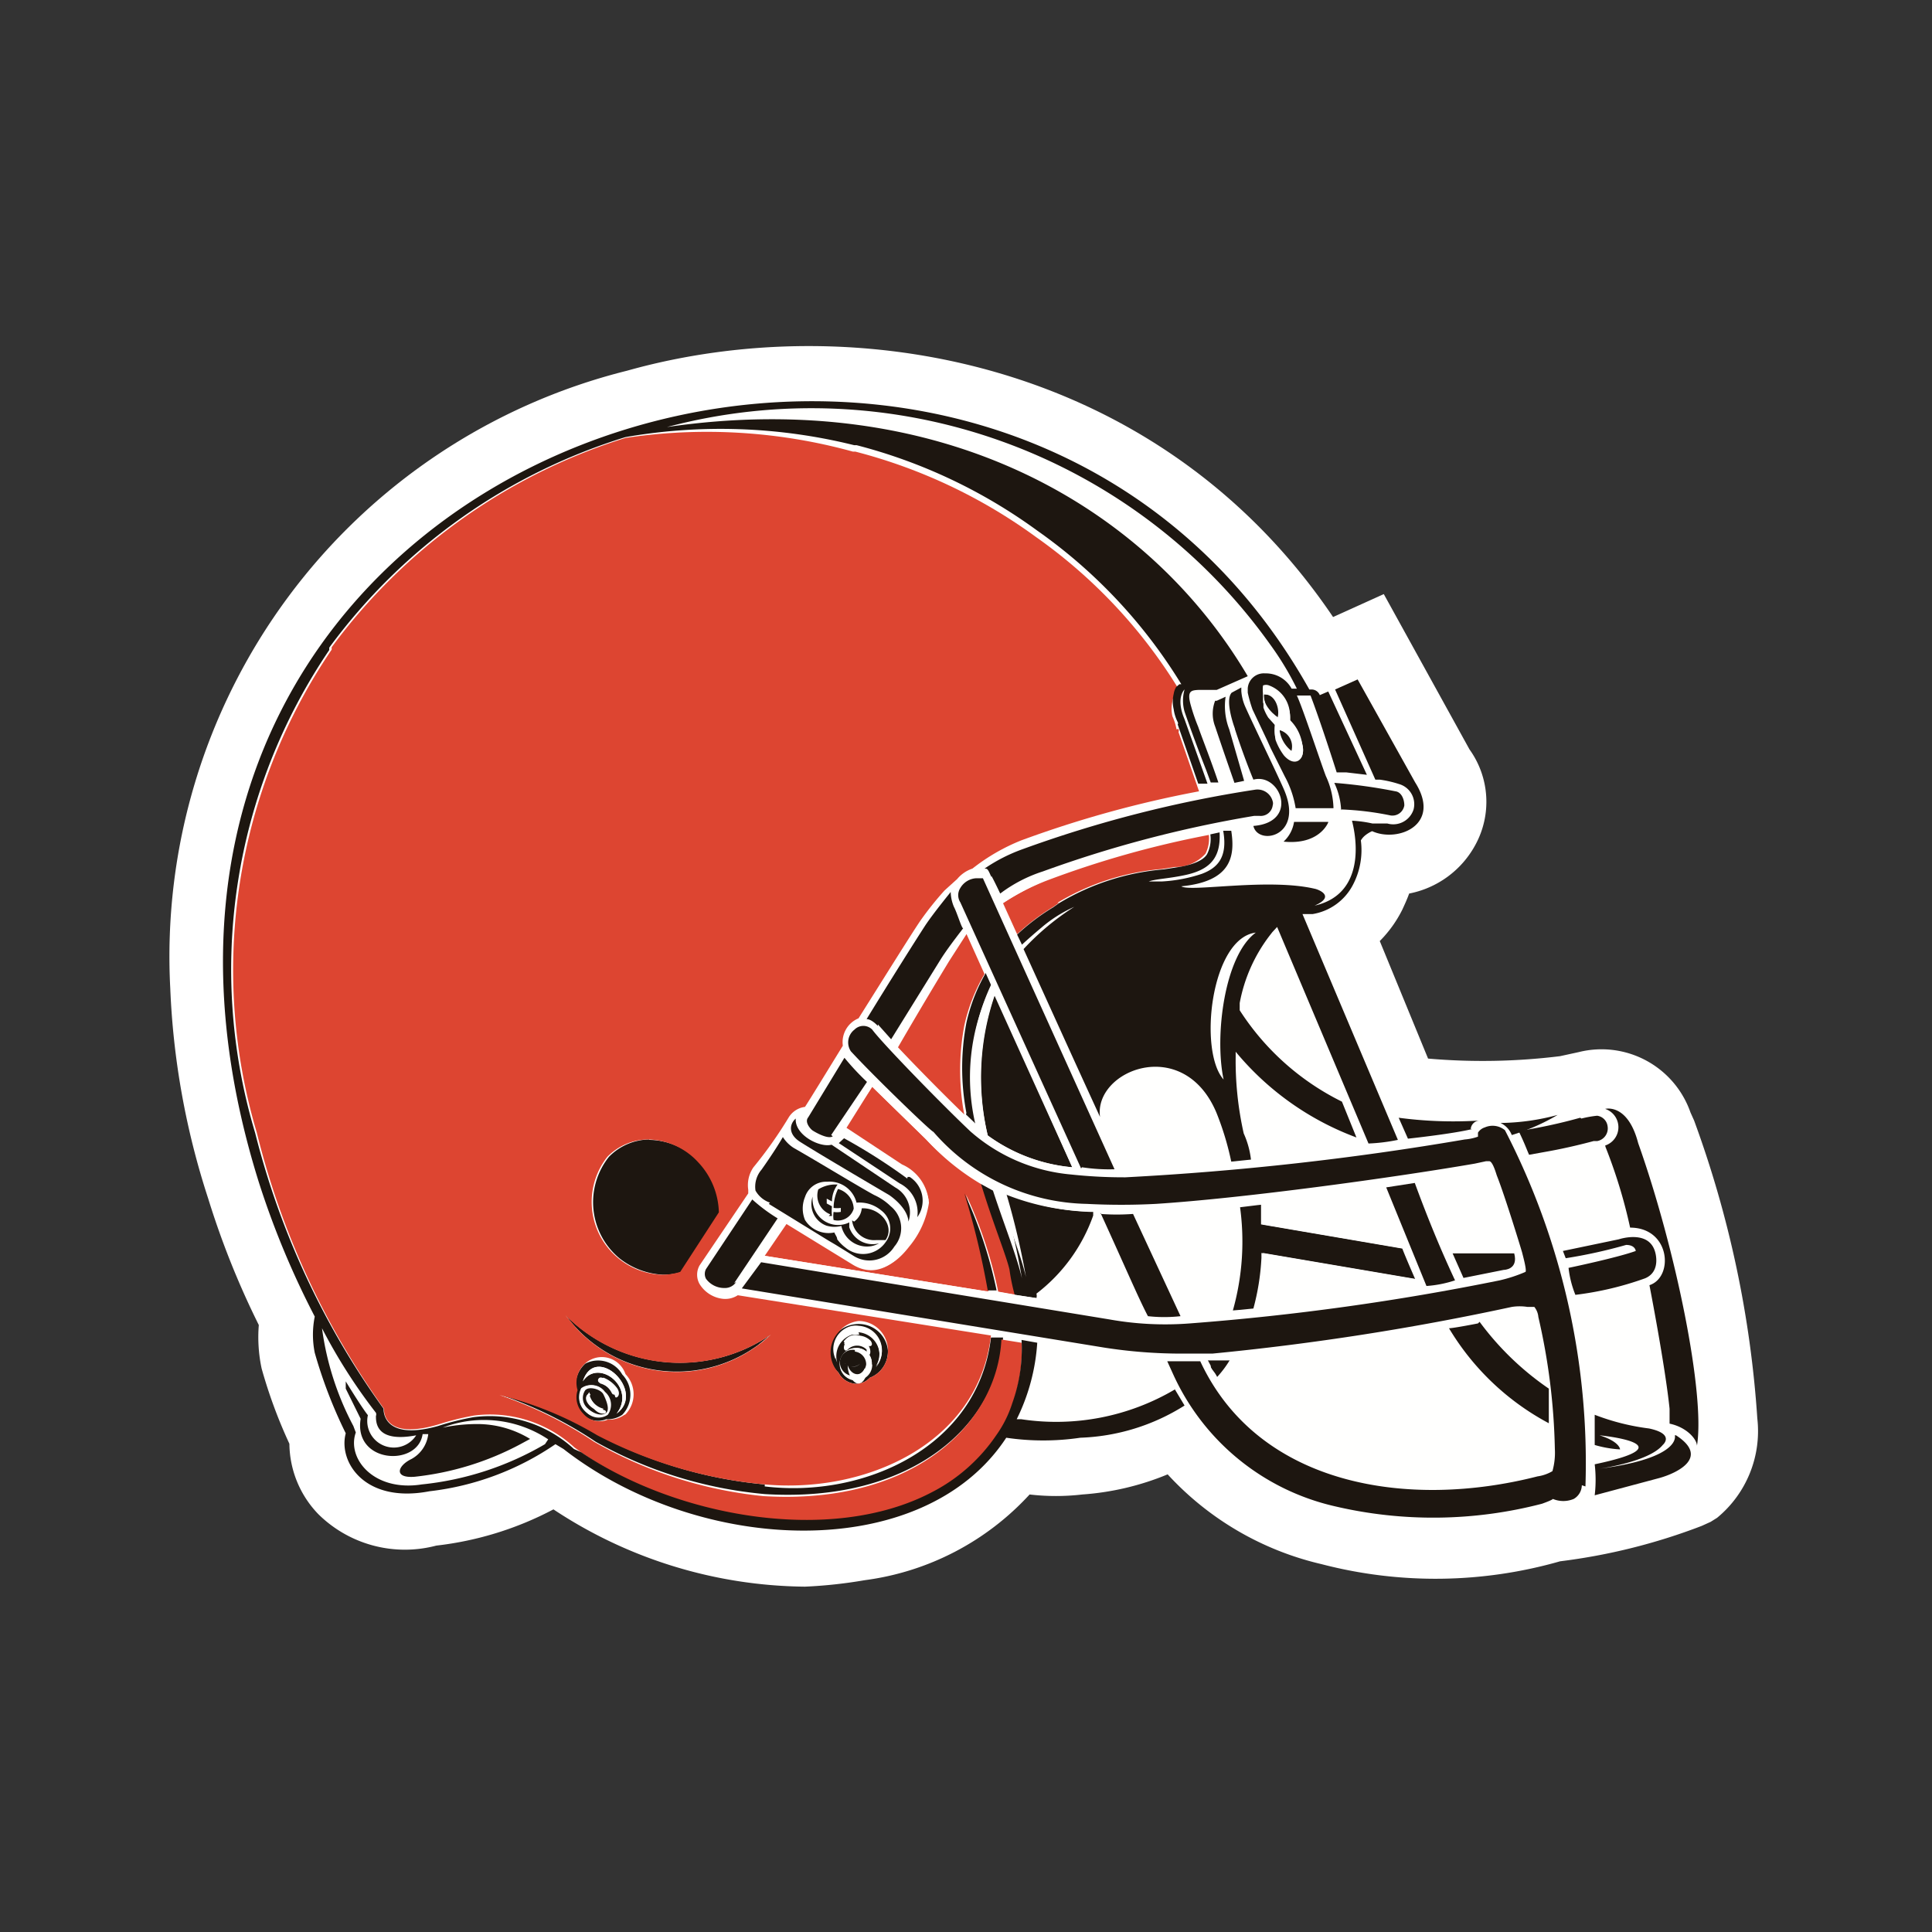 <svg id="Layer_1" data-name="Layer 1" xmlns="http://www.w3.org/2000/svg" viewBox="0 0 48 48"><rect x="0" y="0" width="48" height="48" fill="#333333" stroke="none"/><defs><style>.cls-1{fill:#fff;}.cls-2{fill:#fffffe;}.cls-3{fill:#dd4531;}.cls-4{fill:#1d1610;}</style></defs><title>cleveland_browns</title><path class="cls-1" d="M42.09,27.84l-.09-.2a2.34,2.34,0,0,0-2.78-1.5l-.46.1a15.64,15.64,0,0,1-3.28.06l-1.2-2.92a3,3,0,0,0,.56-.78c.06-.13.12-.26.17-.4A2.39,2.39,0,0,0,36.65,21a2.23,2.23,0,0,0-.14-2.38l-2.13-3.86-1.26.57C28.79,8.92,21.2,7.63,15.58,9.21A15,15,0,0,0,4.23,24.55a19.29,19.29,0,0,0,.94,5.22,20.9,20.9,0,0,0,1.26,3.15A3.73,3.73,0,0,0,6.5,34a12.32,12.32,0,0,0,.69,1.87,2.55,2.55,0,0,0,.72,1.75,3.06,3.06,0,0,0,2.93.78,8.22,8.22,0,0,0,2.91-.9A11.49,11.49,0,0,0,20,39.42a11.76,11.76,0,0,0,1.48-.16,6.75,6.75,0,0,0,4.1-2.13,5.66,5.66,0,0,0,1.31,0,6.76,6.76,0,0,0,2.12-.5,7.49,7.49,0,0,0,3.82,2.23,11.24,11.24,0,0,0,5.93-.07,14.89,14.89,0,0,0,3.52-.88l.22-.1.16-.1a2.79,2.79,0,0,0,1-2.47A26.53,26.53,0,0,0,42.09,27.84Z"/><g id="Team-icons_cleveland_browns" data-name="Team-icons cleveland browns"><g id="cleveland_browns" data-name="cleveland browns"><path id="Path" class="cls-2" d="M42.45,35.36a26.32,26.32,0,0,0-1.56-7.07L40.78,28c-.22-.58-.62-.69-1.26-.61l-.54.06a18.07,18.07,0,0,1-4.41,0l-2-4.83h.08a1.38,1.38,0,0,0,1-.72,2,2,0,0,0,.19-1.06.48.48,0,0,1,.09-.11,1.17,1.17,0,0,0,.61.11.94.94,0,0,0,.79-1.57l-1.52-2.75-1.22.53h-.05C24.7,3.17.64,10.88,6.43,29.37a21.2,21.2,0,0,0,1.39,3.34,2.27,2.27,0,0,0,0,.9,11.81,11.81,0,0,0,.77,2c-.19.71.47,1.75,2.08,1.44a6.94,6.94,0,0,0,3.13-1.17L14,36c3.39,2.64,8.94,2.86,11-.28a6.3,6.3,0,0,0,1.84,0,5.18,5.18,0,0,0,2.59-.8l-.24-.4a5.8,5.8,0,0,1-3.82.74h-.11c.06-.12.11-.24.16-.37-.05.13-.1.25-.16.37h.11a5.8,5.8,0,0,0,3.82-.74l.24.4a6.13,6.13,0,0,0,3.77,2.65,10.35,10.35,0,0,0,5.52-.14.6.6,0,0,0,.58,0l.11-.08a8,8,0,0,0,2.49-.74h0C42.48,36.29,42.45,35.41,42.45,35.36Z"/><path id="Fill-4" class="cls-3" d="M22.27,26c.47.5,1.17,1.21,1.69,1.71a6,6,0,0,1,0-2.24,4.37,4.37,0,0,1,.5-1.27l-.45-1-.47.7s-.64,1-1.3,2.08"/><path id="Fill-5" class="cls-3" d="M24.36,29.37A6.12,6.12,0,0,1,23,28.3L21.67,27,21,28l1.41.93a1.12,1.12,0,0,1,.66.88A2.19,2.19,0,0,1,22.54,31c-.17.22-.69.84-1.37.41l-1.63-1L19,31.2l5.56.89A18.29,18.29,0,0,0,24,29.68a10.83,10.83,0,0,1,.8,2.41l.45.08a2.71,2.71,0,0,0-.13-.63c-.09-.38-.42-1.19-.72-2.17"/><path id="Fill-6" class="cls-3" d="M26.27,22.43a6,6,0,0,1,2.6-.84l.32-.05a1,1,0,0,0,.76-.33.83.83,0,0,0,.08-.49,24.28,24.28,0,0,0-4,1.13,6.55,6.55,0,0,0-1.11.59l.35.77a5.32,5.32,0,0,1,.9-.68l.14-.1"/><path id="Fill-7" class="cls-4" d="M19,36.88a11,11,0,0,1-4.12-1.22,8.9,8.9,0,0,0-2.43-1,9.89,9.89,0,0,1,2.35,1.16,10.51,10.51,0,0,0,4.2,1.3c3.73.23,5.81-1.79,5.92-3.89h-.3c-.31,2.7-3.13,4-5.62,3.7"/><path id="Fill-8" class="cls-4" d="M24.54,32.06h.22a10.83,10.83,0,0,0-.8-2.41,20.12,20.12,0,0,1,.58,2.41"/><path id="Fill-9" class="cls-4" d="M16.13,28.31a1.43,1.43,0,0,0-1,.43,1.81,1.81,0,0,0,.27,2.53,1.9,1.9,0,0,0,1.07.4,1.49,1.49,0,0,0,.47-.07l1-1.48a1.93,1.93,0,0,0-.56-1.24,1.73,1.73,0,0,0-1.25-.56"/><path id="Fill-10" class="cls-4" d="M14.05,32.67a3.42,3.42,0,0,0,4.78.75h0l.32-.26a4,4,0,0,1-5.1-.49"/><path id="Fill-11" class="cls-4" d="M21.34,32.94a.61.61,0,0,1,.57.65h0a.58.58,0,0,1-.15.35.57.57,0,0,0-.18-.79h0a.57.57,0,0,0-.25-.08.54.54,0,0,0-.57.51h0a.61.61,0,0,0,0,.19.59.59,0,0,1,.29-.79A.49.49,0,0,1,21.34,32.94Zm.24.54a.41.41,0,0,0-.51-.07c-.07,0-.14,0-.06-.1a.44.44,0,0,1,.62,0h0c.08.11,0,.18-.1.1Zm-.32.82a.42.42,0,0,1-.4-.41.4.4,0,0,1,.4-.4h0a.38.38,0,0,1,.4.38v0h0A.42.42,0,0,1,21.26,34.3Zm-.43-.2a.52.52,0,0,0,.43.28.47.47,0,0,0,.35-.15.7.7,0,0,0,.45-.68.73.73,0,0,0-.82-.65.74.74,0,0,0-.65.65A.76.76,0,0,0,20.83,34.1Z"/><path id="Fill-12" class="cls-2" d="M21,33.37c-.08.14,0,.23.06.16a.33.33,0,0,1,.47,0h0v.08c.06.14.14,0,.06-.16-.14-.35-.46-.36-.63-.12"/><path id="Fill-13" class="cls-2" d="M21.33,33.1a.57.57,0,0,1,.52.62h0a.58.58,0,0,1-.09.25.61.61,0,0,0-.05-.85h0a.64.64,0,0,0-.35-.14.6.6,0,0,0-.63.54.75.75,0,0,0,.07.33.56.56,0,0,1,.37-.69h.18"/><path id="Fill-14" class="cls-2" d="M21.26,34.21a.33.33,0,0,1-.37-.28.32.32,0,0,1,.24-.37h0a.33.33,0,0,1,.38.27v.05A.32.32,0,0,1,21.26,34.21Zm.4-.32a.38.38,0,0,0-.38-.4h0a.42.42,0,0,0-.41.4h0a.4.4,0,0,0,.4.4h0a.38.38,0,0,0,.4-.38Z"/><path id="Fill-15" class="cls-4" d="M21,33.88h0a.27.27,0,0,0,.37,0h0a.24.24,0,0,1-.35,0S21,33.9,21,33.88Zm.24-.34a.32.32,0,0,0-.37.26h0a.34.34,0,0,0,.28.38.33.33,0,0,0,.37-.28h0a.32.32,0,0,0-.28-.32Z"/><path id="Fill-16" class="cls-2" d="M21.48,34c-.08.21-.33.19-.42-.08h0c0,.36.34.74.5.14h0"/><path id="Fill-17" class="cls-4" d="M15.32,35.12c.5-.65-.46-1.39-.84-.8C14.79,33.35,16.07,34.57,15.32,35.12Zm-.12-.51a.53.53,0,0,0-.29-.26c-.09,0-.06-.16.05-.12a.66.66,0,0,1,.29.23C15.35,34.62,15.25,34.7,15.2,34.61Zm-.66.44a.43.43,0,0,1-.07-.56.4.4,0,0,1,.56.09h0a.42.42,0,0,1,.07.57A.41.41,0,0,1,14.54,35.05Zm0-1.17a.72.72,0,0,0-.23.65.57.57,0,0,0,.14.58.53.53,0,0,0,.61.15.64.64,0,0,0,.4-.11.72.72,0,0,0,0-1A.69.69,0,0,0,14.54,33.88Z"/><path id="Fill-18" class="cls-2" d="M15,34.23c-.12,0-.16.13-.06.15a.59.59,0,0,1,.34.3c0,.1.17,0,.06-.18a.76.76,0,0,0-.34-.27"/><path id="Fill-19" class="cls-2" d="M14.48,34.32c.38-.59,1.34.15.84.8.75-.55-.53-1.77-.84-.8"/><path id="Fill-20" class="cls-2" d="M15,35.11c-.12.08-.31,0-.45-.12a.34.34,0,0,1-.06-.45c.12-.11.33,0,.45.1S15.16,35,15,35.11Zm0-.53a.4.4,0,0,0-.56-.09h0a.49.49,0,0,0,.2.65.54.54,0,0,0,.43,0A.43.43,0,0,0,15,34.58Z"/><path id="Fill-21" class="cls-4" d="M14.93,35.05c-.23,0-.44-.26-.35-.38s.06-.09.07,0A.47.47,0,0,0,15,35Zm-.39-.51a.34.34,0,0,0,.06.45c.14.13.33.2.45.12s0-.35-.06-.47S14.64,34.43,14.54,34.54Z"/><path id="Fill-22" class="cls-2" d="M14.67,34.67c0-.1-.09,0-.09,0s.14.47.42.45c.08,0,.07-.08,0-.09a.54.54,0,0,1-.36-.37"/><path id="Fill-23" class="cls-2" d="M13.54,35.88l.13-.1A2.91,2.91,0,0,0,11,35.54h-.06a4.21,4.21,0,0,1,1-.12,2.75,2.75,0,0,1,1.31.37l-.24.13a7.27,7.27,0,0,1-2.58.73c-.53,0-.42-.27-.08-.44a.81.81,0,0,0,.42-.62h-.14c-.12.82-1.72.73-1.54-.38,0,0-.23-.48-.37-.75v-.18s.39.64.55.84a.68.68,0,0,0,.5.79.67.67,0,0,0,.7-.29c-1,.19-1-.32-1-.48a.11.11,0,0,0,0-.08A14.24,14.24,0,0,1,8.09,33a7.22,7.22,0,0,0,.75,2.4l.06.16c-.23.64.44,1.48,1.64,1.29a7.38,7.38,0,0,0,3-1"/><path id="Fill-24" class="cls-4" d="M30.22,33.78H30l.08.15c0,.1.11.19.16.28a2.54,2.54,0,0,0,.36-.5h-.4"/><path id="Fill-25" class="cls-4" d="M30.8,29.93a6.31,6.31,0,0,1-.17,2.63l.51-.05a5.91,5.91,0,0,0,.2-1.26v-.12l3.82.65s-.25-.57-.32-.76l-3.51-.6v-.55l-.49.06"/><path id="Fill-26" class="cls-4" d="M24.36,29.37c.3,1,.63,1.79.72,2.17a4.7,4.7,0,0,0,.13.63l.59.09a.21.21,0,0,0,0-.11,4.2,4.2,0,0,0,1.41-1.94v-.1h-.1A5.88,5.88,0,0,1,25,29.65a18.48,18.48,0,0,1,.49,2.08c-.13-.56-.44-1.32-.72-2.18l-.31-.17"/><path id="Fill-27" class="cls-4" d="M24,27.69l.23.22h.06a5.16,5.16,0,0,1,.35-3.48l-.13-.29a4.37,4.37,0,0,0-.5,1.27,6,6,0,0,0,0,2.24"/><path id="Fill-28" class="cls-2" d="M30.4,26.82c-.23-1.08,0-3.08.8-3.65-1.12.14-1.43,2.95-.8,3.65"/><path id="Fill-29" class="cls-4" d="M26.64,29l-1.93-4.26a6.31,6.31,0,0,0-.17,3.47,4.19,4.19,0,0,0,2.09.79"/><path id="Fill-31" class="cls-2" d="M39.59,37.15a3.31,3.31,0,0,0,0-.77c2.38-.5.12-.72.12-.72.53.16.51.35.51.35a2.71,2.71,0,0,1-.63-.13v-.75a5.69,5.69,0,0,0,1.35.34c.66.14.34.41.34.41-.34.42-1.57.59-1.57.59,2.06-.27,1.87-.83,1.87-.83.85.55,0,.94-.41,1.06Zm-1.14-1.51v.46a.33.33,0,0,1-.15.33c-3,.8-6.48.39-8.07-2.2,0-.09-.11-.18-.16-.28L30,33.8h.6c1.59-.17,3.48-.42,5.12-.7A6.1,6.1,0,0,0,38.45,35.64Zm-1.51-2.83.93-.2H38a.21.21,0,0,1,.08.16h0a8.27,8.27,0,0,1,.25,1.39A6.36,6.36,0,0,1,36.94,32.81Zm-1,.22a6.41,6.41,0,0,0,.76-.16,7.31,7.31,0,0,0,1.67,1.66v.86A6.4,6.4,0,0,1,36,33Zm2.71,4.22-.27.12a10.72,10.72,0,0,1-5.16.06,5.84,5.84,0,0,1-4-3.27l-.15-.33h.79c1.45,3.11,5.18,3.68,8.38,2.86a1,1,0,0,0,.37-.13,1.69,1.69,0,0,0,.06-.55,15.68,15.68,0,0,0-.43-3.27.46.46,0,0,0-.1-.25.49.49,0,0,0-.17,0,1.28,1.28,0,0,0-.39,0,64.46,64.46,0,0,1-7.44,1.1h-.77a12.42,12.42,0,0,1-1.92-.15L18.54,32l.48-.65,8.65,1.42a7.88,7.88,0,0,0,2,.1,62.06,62.06,0,0,0,7.68-1,3.69,3.69,0,0,0,.64-.21l-.08-.47s-.42-1.39-.63-1.92h0s-.1-.32-.19-.36H37l-.28.06a77.89,77.89,0,0,1-7.92,1H27.1a5.19,5.19,0,0,1-3.8-1.78s-1.46-1.4-2.05-2a.41.41,0,0,1,.09-.55h0a.31.31,0,0,1,.44,0h0c.25.34,1.72,1.85,2.44,2.53a4.37,4.37,0,0,0,2.5,1.07,12.21,12.21,0,0,0,1.35.07,72.21,72.21,0,0,0,8.43-.94,1.3,1.3,0,0,0,.33-.07v-.1a1.09,1.09,0,0,1,.17-.13.48.48,0,0,1,.5.07,18,18,0,0,1,2,8.85.4.4,0,0,1-.2.34.62.62,0,0,1-.63-.08ZM18,32a.57.57,0,0,1-.41-.26.25.25,0,0,1,0-.24l1.13-1.72a4.13,4.13,0,0,0,.63.47l-1.06,1.6A.33.33,0,0,1,18,32Zm1-3c.31-.44.46-.69.53-.81a.87.87,0,0,0,.27.27c.53.33,1.63,1,2,1.17a1.42,1.42,0,0,1,.41.28.7.7,0,0,1,.15,1l0,0h0a.73.73,0,0,1-1,.24l-.47-.29h0l-.17-.1-1.49-.91h0a.49.49,0,0,1-.29-.64A.47.47,0,0,1,19,29Zm.79-1.26c0,.41.6.73.89.65l1.58,1.06a.71.71,0,0,1,.33.85c0-.36-.48-.66-.48-.66L19.9,28.32a.31.31,0,0,1-.19-.41.33.33,0,0,1,.11-.15Zm.27-.06h0L21,26.2a5.52,5.52,0,0,0,.63.65l-.86,1.37c-.12.09-.36,0-.51-.15s-.23-.22-.13-.37Zm2.29,1.63-1.51-1,.13-.12c.54.35,1.26.82,1.57,1a.68.68,0,0,1,.25.92.81.81,0,0,0-.41-.78Zm7,3.32a3.66,3.66,0,0,1-.81,0c-.24-.46-.5-1.08-1.18-2.57a5.47,5.47,0,0,0,.81,0Zm5.48-1.78-3.46-.6v.17l3.51.6c.07.19.32.76.32.76l-3.82-.65v.18L35.1,32c-1.26.21-2.57.41-4,.56l-.51,0A6.22,6.22,0,0,0,30.76,30l.49-.06c1-.1,2-.23,2.93-.37ZM36,31l-.68-1.62,1.25-.21h0a.25.25,0,0,1,.34.09v.08h0c.15.38.42,1.2.57,1.63H36Zm.34.8-.27-.61h1.54c.11.4-.26.41-.26.41Zm-.18.06c-.23.06-.47.1-.71.14-.14-.27-1-2.45-1-2.45l.71-.11c.3.81.63,1.61,1,2.39ZM24.9,29.64a6,6,0,0,0,2.16.46h.1v.1a4.2,4.2,0,0,1-1.41,1.94.21.21,0,0,1,0,.11l-.59-.09-.45-.08h-.22l-5.56-.89.61-.81,1.68,1c.68.43,1.2-.19,1.37-.41a2.21,2.21,0,0,0,.49-1.09,1.12,1.12,0,0,0-.66-.88L21,28.07,21.67,27c.64.63,1.37,1.33,1.37,1.34a5.9,5.9,0,0,0,1.32,1.07l.31.17c.28.86.59,1.62.72,2.18A19.16,19.16,0,0,0,24.9,29.64ZM23,23c.22-.34.72-.94.65-.86a1,1,0,0,0,.08.37c.08.15.23.53.23.53s-.34.43-.55.76l-1.24,2-.33-.37s-.15-.17-.28-.17C22.18,24.22,22.77,23.28,23,23Zm1.74,1.73L26.64,29a4.22,4.22,0,0,1-2.1-.79,6.23,6.23,0,0,1,.17-3.5Zm-.24-.53.13.29A5.13,5.13,0,0,0,24.25,28h-.06L24,27.73c-.52-.5-1.22-1.21-1.69-1.71.66-1.14,1.27-2.14,1.27-2.14l.45-.7ZM23.86,22a.58.58,0,0,1,.56-.24L27.69,29a5.48,5.48,0,0,1-.81,0l-3-6.61A.35.35,0,0,1,23.86,22Zm1.54-.93a30.27,30.27,0,0,1,5.78-1.48.39.39,0,0,1,.44.29c0,.15,0,.32-.33.36h-.13a29.61,29.61,0,0,0-5.25,1.38,3.57,3.57,0,0,0-1.06.55s-.16-.34-.22-.44a.58.58,0,0,0-.17-.21A5.41,5.41,0,0,1,25.4,21.07Zm5.1-3,.5,1.28h-.24s-.29-.83-.48-1.4a.88.88,0,0,1,0-.64l.22-.1a1.58,1.58,0,0,0,.09.86Zm.1-.9.24-.13h0v.09a1.18,1.18,0,0,0,.09.37c.14.39.89,1.93,1,2.15.43,1.11-.68,1.32-.79.83,1.18-.09.7-1.33,0-1.15-.26-.63-.46-1.26-.46-1.26s-.26-.65-.08-.85Zm1.55,3.19H33s-.21.4-1.11.34c0,.05.24-.12.26-.29Zm2.51-.77h0c.15,0,.23.2.22.35a.31.31,0,0,1-.32.27h0c-.25-.06-.91-.12-1.24-.15a1.75,1.75,0,0,0-.17-.68,11.11,11.11,0,0,1,1.53.26Zm2.07,8.29a.23.23,0,0,0-.21.21c-.48.12-1.6.24-1.6.24l-.23-.52A10,10,0,0,0,36.73,27.88Zm2-.14a11.71,11.71,0,0,1-1.19.14.5.5,0,0,0-.28-.12h0q.74,0,1.44-.06Zm1,0a.3.3,0,0,1,.26.35v0a.32.32,0,0,1-.26.26h-.09c-.22.06-.66.17-1.1.25l-.5.09c-.06-.13-.1-.26-.26-.59a13,13,0,0,0,1.53-.33l.34-.09Zm1,.73c.94,2.65,1.67,6.26,1.46,7.52,0-.16-.25-.46-.68-.55v-.37C41.4,34,41,32,41,32c.61-.2.55-1.44-.48-1.43a12.81,12.81,0,0,0-.61-2,.5.5,0,0,0,.3-.63.48.48,0,0,0-.3-.29s.52-.19.78.78Zm.17,3.33a7.92,7.92,0,0,1-1.73.41s-.12-.44-.17-.67c0,0,1.2-.25,1.67-.42,0,0,0-.16-.24-.15,0,0-1.22.31-1.5.33l-.07-.18,1.39-.29s.74-.25.9.31a.51.51,0,0,1-.28.62Zm-1.24-3.21h0A11.7,11.7,0,0,1,40.14,30l.15.62a11.93,11.93,0,0,1-1.57.25A15.68,15.68,0,0,0,38,29a6.9,6.9,0,0,0,1.61-.4Zm-.12,6.29a19.16,19.16,0,0,0-.41-2.5c.47-.09,1.33-.3,1.64-.38v.13c.16.88.41,2.21.5,3a.67.67,0,0,1,0,.2H41A6.32,6.32,0,0,1,39.54,34.88Zm2.91.47a26.32,26.32,0,0,0-1.56-7.07L40.78,28c-.22-.58-.62-.69-1.26-.61l-.54.06a18.07,18.07,0,0,1-4.41,0l-2-4.83H32.4l2.37,5.61c-.24,0-.48.07-.73.09L31.74,23l-.12.13h0L33.25,27a1.32,1.32,0,0,1-.25-.16,7.56,7.56,0,0,1-2.16-1.94h0v.18a6.38,6.38,0,0,0,2.54,2.29l.36.89a7.1,7.1,0,0,1-3-2.13v.2a6.77,6.77,0,0,0,3,2.17c-.85.11-1.78.22-2.66.31l-.49.05a7.5,7.5,0,0,0-.41-1.21c-.82-1.94-3.05-1-2.89.11-.69-1.5-1.38-3-1.9-4.17a6.34,6.34,0,0,1,1.26-1.05,3.35,3.35,0,0,0-.82.52q-.24.2-.48.42l-.12-.25-.35-.77A6,6,0,0,1,26,21.88a24.28,24.28,0,0,1,4-1.13l.23-.05a.94.94,0,0,1-.8,1.06h-.1c-.39.08-.7.09-.86.15h.37a3.77,3.77,0,0,0,1-.19c.37-.14.65-.39.53-1.07h.2c.1.64,0,1.26-1.24,1.38.21.15,2.15-.21,3.31.06,0,0,.51.18,0,.42,1.08-.24,1.13-1.31.93-2.11h0a3,3,0,0,1,.51.07h.36a.53.53,0,0,0,.65-.35.5.5,0,0,0-.33-.64h0a2.77,2.77,0,0,0-.48-.11h-.11l-1-2.24.56-.25,1.43,2.58c.67,1.06-.44,1.5-1,1.18a.76.76,0,0,0-.19.12,1.24,1.24,0,0,0,.6.12.94.94,0,0,0,.79-1.57l-1.52-2.75-1.22.53a.22.22,0,0,1,.2.14l.21-.09,1,2.13-.52-.06h-.24c-.2-.64-.47-1.44-.65-1.91a1.93,1.93,0,0,0-.34,0h0c.14.27.58,1.61.72,2a2,2,0,0,1,.19.8h-.94a2.47,2.47,0,0,0-.27-.79l-.35-.7-.09-.2-.36-.76h0a3.31,3.31,0,0,1-.12-.42.44.44,0,0,1,.35-.49h.09a.7.7,0,0,1,.65.38h.13A8.21,8.21,0,0,0,31.54,16a14,14,0,0,0-15-5.42c6.74-1,11.88,1.92,14.45,6.25l-.73.38h-.42c-.16,0-.31,0-.2.4a4.56,4.56,0,0,0,.18.52c.07.21.32.84.5,1.38h-.19l-.11-.3c-.21-.53-.46-1.22-.54-1.46a1,1,0,0,1,0-.55s-.26.2,0,.74l.57,1.6h-.23a25.74,25.74,0,0,0-4.47,1.31,4.49,4.49,0,0,0-1.23.68h0a.84.84,0,0,0-.38.26l-.31.28q-.32.36-.6.75c-.2.29-.91,1.41-1.54,2.43a.64.64,0,0,0-.39.68c-.51.83-.81,1.32-.94,1.52a.61.61,0,0,0-.44.27A11.05,11.05,0,0,1,18.76,29a.78.78,0,0,0-.13.56v.09L17.44,31.4a.47.47,0,0,0,0,.46.78.78,0,0,0,.59.37.57.57,0,0,0,.36-.09l6.29,1H25l.5.08.39.06a5.12,5.12,0,0,1-.51,1.91h.11a5.8,5.8,0,0,0,3.82-.74l.24.4A6.13,6.13,0,0,0,33.3,37.5a10.35,10.35,0,0,0,5.52-.14.6.6,0,0,0,.58,0l.11-.08A8,8,0,0,0,42,36.59h0c.48-.3.45-1.18.45-1.23Z"/><path id="Fill-33" class="cls-2" d="M20.16,29.73a.64.64,0,0,0,.55.7.57.57,0,0,0,.36-.06.61.61,0,0,0,.66.54h.11a.64.64,0,0,1-.86-.24h0a.7.7,0,0,1-.08-.2.56.56,0,0,1-.73-.31h0A.61.61,0,0,1,20.16,29.73Zm.12-.14a.42.42,0,0,1,.34-.12,1.15,1.15,0,0,0-.08.41s-.05,0-.08-.07v.12s.05,0,.09.07a1,1,0,0,0,0,.24H20.5A.65.65,0,0,1,20.28,29.59Zm.54-.1a.53.53,0,0,1,.39.49h0a.38.38,0,0,1-.46.3h0a.67.67,0,0,1,0-.2.49.49,0,0,0,.17,0V30a.61.61,0,0,1-.18-.05A1.18,1.18,0,0,1,20.82,29.49Zm.54.5c.47,0,.83.45.59.79h-.08a.54.54,0,0,1-.67-.34v-.13a.47.47,0,0,0,.16-.31Zm-.54.59c0,.06.05.11.07.17h0a1,1,0,0,0,.21.21.68.68,0,0,0,1,0s0,0,0,0h0a.56.56,0,0,0-.12-.78.84.84,0,0,0-.61-.19.69.69,0,0,0-.73-.52h0a.55.55,0,0,0-.55.38.65.65,0,0,0,.05.53A.69.69,0,0,0,20.82,30.58Z"/><path id="Fill-34" class="cls-4" d="M31.85,17.88c-.2-.09-.49-.38-.45-.63.46,0,.59.47.45.63"/><path id="Fill-35" class="cls-4" d="M32.2,18.73a.79.79,0,0,1-.41-.59c.4,0,.64.37.41.59"/><path id="Fill-36" class="cls-4" d="M30.68,18.11s.2.63.46,1.26c.67-.18,1.15,1.06,0,1.15.11.49,1.22.28.79-.83-.08-.22-.83-1.76-1-2.15a1.18,1.18,0,0,1-.09-.37v-.09h0l-.24.13c-.18.2.08.89.08.89"/><path id="Fill-37" class="cls-4" d="M30.19,17.41a.88.88,0,0,0,0,.64c.19.57.48,1.4.48,1.4l.24-.05-.37-1.28a1.6,1.6,0,0,1-.09-.81l-.22.1"/><path id="Fill-38" class="cls-4" d="M33,20.42h-.85a.84.84,0,0,1-.26.49c.9.09,1.11-.48,1.11-.48"/><path id="Fill-39" class="cls-4" d="M21.81,25.45l.33.37,1.24-2c.21-.33.58-.79.55-.76s-.15-.38-.23-.53a1,1,0,0,1-.08-.37c.07-.08-.43.52-.65.86s-.79,1.24-1.44,2.3c.13,0,.28.17.28.17"/><path id="Fill-40" class="cls-4" d="M38.7,27.7a5.66,5.66,0,0,1-1.42.2.55.55,0,0,1,.28.3,5.26,5.26,0,0,0,1.14-.5"/><path id="Fill-42" class="cls-4" d="M37.63,31.14H36.09l.27.61,1-.2s.37,0,.26-.41"/><path id="Fill-43" class="cls-4" d="M35.15,29.39l-.71.11,1,2.45a2.88,2.88,0,0,0,.71-.14c-.37-.79-.7-1.6-1-2.42"/><path id="Fill-44" class="cls-4" d="M36.72,32.88S36.11,33,36,33a6.39,6.39,0,0,0,2.48,2.36V34.5a7.13,7.13,0,0,1-1.72-1.66"/><path id="Fill-46" class="cls-4" d="M41.61,35.66s.19.56-1.87.83c0,0,1.23-.17,1.57-.59,0,0,.32-.27-.34-.41a5.69,5.69,0,0,1-1.35-.34v.75a2.78,2.78,0,0,0,.63.11s0-.19-.51-.35c0,0,2.26.22-.12.72a3.31,3.31,0,0,1,0,.77l1.61-.43c.43-.12,1.26-.51.41-1.06"/><path id="Fill-48" class="cls-4" d="M27.34,30.13c.68,1.49.94,2.11,1.18,2.57a3.66,3.66,0,0,0,.81,0l-1.18-2.54a5.48,5.48,0,0,1-.81,0"/><path id="Fill-49" class="cls-4" d="M26.88,29a4.41,4.41,0,0,0,.81.05l-3.27-7.23h-.17a.49.49,0,0,0-.39.24.33.33,0,0,0,0,.36l3,6.61"/><path id="Fill-50" class="cls-4" d="M39.39,36.93a18,18,0,0,0-2-8.85.48.48,0,0,0-.5-.07.31.31,0,0,0-.17.13v.1a1.3,1.3,0,0,1-.33.07,72.21,72.21,0,0,1-8.43.94,12.21,12.21,0,0,1-1.35-.07,4.37,4.37,0,0,1-2.5-1.07c-.72-.68-2.19-2.19-2.44-2.53a.31.31,0,0,0-.44,0h0a.4.4,0,0,0-.09.54h0c.59.64,2,2,2.05,2A5.17,5.17,0,0,0,27,29.91a16.45,16.45,0,0,0,1.72,0c2.18-.14,5.89-.65,7.92-1l.28-.06H37c.09,0,.18.34.19.36h0c.21.53.63,1.91.63,1.92s.12.43.08.47a3.69,3.69,0,0,1-.64.21,62.27,62.27,0,0,1-7.7,1.07,7.88,7.88,0,0,1-2-.1l-8.65-1.42-.48.65,9,1.47a12.42,12.42,0,0,0,1.92.15h.77a64.63,64.63,0,0,0,7.44-1.16,1.27,1.27,0,0,1,.39,0h.17a.46.46,0,0,1,.1.25A15.83,15.83,0,0,1,38.63,36a1.69,1.69,0,0,1-.06.55,1,1,0,0,1-.37.13c-3.2.82-6.93.25-8.38-2.86H29l.15.33a5.84,5.84,0,0,0,4,3.27,10.72,10.72,0,0,0,5.16-.06c.28-.1.27-.12.27-.12a.67.67,0,0,0,.52,0,.4.4,0,0,0,.2-.34"/><path id="Fill-51" class="cls-4" d="M20,29.74a.55.55,0,0,1,.55-.38h0a.69.69,0,0,1,.73.52.84.84,0,0,1,.61.19.56.56,0,0,1,.12.78.68.68,0,0,1-1,.15h0a1,1,0,0,1-.21-.21h0c0-.06-.05-.11-.07-.17a.69.69,0,0,1-.73-.31A.75.75,0,0,1,20,29.74Zm-.9.17h0l1.48.91.17.1h0l.47.29a.73.73,0,0,0,1-.24.7.7,0,0,0-.09-1h0a1.42,1.42,0,0,0-.41-.28c-.32-.17-1.42-.84-2-1.17a.87.87,0,0,1-.27-.27c-.07.12-.22.37-.53.81a.65.65,0,0,0-.15.52.66.66,0,0,0,.36.3Z"/><path id="Fill-52" class="cls-4" d="M22.54,29.28a14.36,14.36,0,0,0-1.57-1l-.13.12,1.51,1a.81.81,0,0,1,.44.84.7.7,0,0,0-.19-1l-.05,0h0"/><path id="Fill-53" class="cls-4" d="M19.88,28.37c.52.33,2.21,1.32,2.21,1.32s.46.3.48.66a.71.71,0,0,0-.33-.85l-1.58-1.06c-.29.08-.92-.24-.89-.65-.16.14-.19.39.11.58"/><path id="Fill-54" class="cls-4" d="M21.17,30.32a.55.55,0,0,0,.59.49H22c.24-.34-.12-.81-.59-.79a.45.45,0,0,1-.19.33"/><path id="Fill-55" class="cls-4" d="M20.9,30.44a.65.65,0,0,0,.75.52.62.62,0,0,0,.19-.07.61.61,0,0,1-.74-.4v-.12a.63.63,0,0,1-.84-.28.65.65,0,0,1-.07-.36.57.57,0,0,0,.34.72.68.68,0,0,0,.4,0"/><path id="Fill-56" class="cls-4" d="M39.26,27.77a13,13,0,0,1-1.53.33c.16.33.2.46.26.59l.5-.09c.44-.08.88-.19,1.1-.25h.09a.32.32,0,0,0,.26-.37.3.3,0,0,0-.26-.26,2.66,2.66,0,0,0-.39.07"/><path id="Fill-57" class="cls-4" d="M40.22,30.79l-1.39.29.07.18a12.51,12.51,0,0,0,1.5-.33c.23,0,.24.15.24.15-.47.17-1.67.42-1.67.42a2.54,2.54,0,0,0,.17.67,7.92,7.92,0,0,0,1.73-.41c.41-.17.25-.66.25-.66-.16-.56-.9-.31-.9-.31"/><path id="Fill-58" class="cls-4" d="M39.89,28.5a12.81,12.81,0,0,1,.61,2c1,0,1.09,1.23.48,1.43,0,0,.39,2,.5,3.07v.37c.43.09.68.39.68.55.21-1.26-.52-4.87-1.46-7.52-.26-1-.82-.85-.82-.85a.48.48,0,0,1,.3.62h0a.48.48,0,0,1-.3.29"/><path id="Fill-59" class="cls-4" d="M36.54,28.05a.23.23,0,0,1,.21-.21,10.27,10.27,0,0,1-2-.07l.23.52s1.12-.12,1.6-.24"/><path id="Fill-60" class="cls-4" d="M18.24,31.88l1.08-1.61a4.13,4.13,0,0,1-.63-.47l-1.15,1.73a.26.26,0,0,0,0,.24A.56.56,0,0,0,18,32a.33.33,0,0,0,.29-.15"/><path id="Fill-61" class="cls-4" d="M24.63,21.76c.06.1.22.44.22.44a3.57,3.57,0,0,1,1.06-.55,29.61,29.61,0,0,1,5.25-1.38h.13a.3.3,0,0,0,.33-.26.17.17,0,0,0,0-.1.39.39,0,0,0-.44-.29A30.27,30.27,0,0,0,25.4,21.1a4.17,4.17,0,0,0-.94.48c.07,0,.08,0,.17.21"/><path id="Fill-62" class="cls-4" d="M20.65,28.2l.89-1.32a6.32,6.32,0,0,1-.56-.6l-.9,1.48h0c-.1.12.06.29.1.32s.39.24.51.15"/><path id="Fill-63" class="cls-4" d="M33.31,20.11a7.37,7.37,0,0,1,1.24.15.3.3,0,0,0,.34-.25h0c0-.15-.07-.33-.22-.35h0a12.92,12.92,0,0,0-1.52-.21,1.75,1.75,0,0,1,.17.68"/><path id="Fill-64" class="cls-4" d="M30.4,26.82c-.63-.7-.32-3.51.8-3.65C30.42,23.74,30.17,25.74,30.4,26.82Zm4.76-7.38-1.43-2.56-.56.25,1,2.24h.11a2.77,2.77,0,0,1,.48.11.52.52,0,0,1,.36.63v0a.53.53,0,0,1-.65.35H34.1a3,3,0,0,0-.51-.07h0c.2.8.15,1.87-.93,2.11.55-.24.07-.41,0-.42-1.16-.27-3.1.09-3.31-.06,1.24-.12,1.34-.74,1.24-1.38h-.2c.12.68-.16.93-.53,1.07a3.77,3.77,0,0,1-1,.19h-.32c.16-.06.47-.07.86-.15.6-.12.94-.38.9-1.07l-.23.05a.83.83,0,0,1-.08.49c-.12.21-.54.3-.76.33l-.32.05a6,6,0,0,0-2.6.84l-.14.1a5.32,5.32,0,0,0-.9.68l.12.25q.24-.22.48-.42a3.35,3.35,0,0,1,.82-.52,6.34,6.34,0,0,0-1.26,1.05c.52,1.14,1.21,2.67,1.9,4.17-.16-1.16,2.07-2.05,2.89-.11a7.17,7.17,0,0,1,.37,1.22l.49-.05a2.18,2.18,0,0,0-.18-.65,8.24,8.24,0,0,1-.2-1.92v-.11a7.1,7.1,0,0,0,3,2.13l-.36-.89A6.38,6.38,0,0,1,30.8,25.1v-.18a3.94,3.94,0,0,1,.74-1.67l.07-.09.12-.13L34,28.41a4.41,4.41,0,0,0,.73-.09l-2.37-5.61h.25a1.38,1.38,0,0,0,1-.72,1.86,1.86,0,0,0,.2-1.11.48.48,0,0,1,.09-.11.76.76,0,0,1,.19-.12C34.72,20.94,35.83,20.5,35.16,19.44Z"/><path id="Fill-65" class="cls-4" d="M20.88,30.11a.49.49,0,0,1-.17,0,.67.67,0,0,0,0,.2.41.41,0,0,0,.5-.28h0a.53.53,0,0,0-.39-.49,1.12,1.12,0,0,0-.11.47.61.61,0,0,0,.18,0v.1"/><path id="Fill-66" class="cls-4" d="M20.59,30.21h.08a1,1,0,0,1,0-.24l-.13-.07v-.12l.13.07a.71.71,0,0,1,.14-.42.8.8,0,0,0-.48.12.5.5,0,0,0,.3.62"/><path id="Fill-68" class="cls-3" d="M16.9,31.6a1.49,1.49,0,0,1-.47.07,1.81,1.81,0,0,1-1.34-2.93,1.43,1.43,0,0,1,1-.43,1.73,1.73,0,0,1,1.25.56,1.88,1.88,0,0,1,.52,1.25Zm2.25,1.56A3.41,3.41,0,0,1,14.32,33l-.27-.32A4,4,0,0,0,19.15,33.16Zm-3.65,2a.64.64,0,0,1-.4.11.53.53,0,0,1-.61-.15.57.57,0,0,1-.14-.58.64.64,0,0,1,.4-.79.62.62,0,0,1,.79.39h0a.72.72,0,0,1,0,1Zm5.83-2.34a.73.73,0,0,1,.73.73h0a.7.7,0,0,1-.45.68.47.47,0,0,1-.35.15.52.52,0,0,1-.43-.28.74.74,0,0,1,0-1A.76.76,0,0,1,21.33,32.82Zm7.9-14.7a1.31,1.31,0,0,0-.1-.32.81.81,0,0,1,0-.38.49.49,0,0,1,.06-.17h0l.08-.07h.05a12.8,12.8,0,0,0-3.57-3.83,13.22,13.22,0,0,0-4.5-2.13h-.06a13.64,13.64,0,0,0-5.65-.34,14.39,14.39,0,0,0-7.3,5.2v.06h0a14.17,14.17,0,0,0-1.86,12A20,20,0,0,0,9.54,35s-.06.81,1.35.39a6.66,6.66,0,0,1,.88-.22,3.09,3.09,0,0,1,2.5.79l.18.13c2.35,1.64,6.19,2.35,8.7,1a4.32,4.32,0,0,0,1.61-1.42h0a2.86,2.86,0,0,0,.4-.8,3.88,3.88,0,0,0,.22-1.51l-.5-.08c-.11,2.1-2.19,4.12-5.92,3.89a10.58,10.58,0,0,1-4.2-1.35,9.89,9.89,0,0,0-2.35-1.16,8.9,8.9,0,0,1,2.43,1A11.23,11.23,0,0,0,19,36.88c2.49.23,5.31-1,5.62-3.7l-6.29-1a.57.57,0,0,1-.36.09.78.78,0,0,1-.59-.37.47.47,0,0,1,0-.46l1.21-1.79v-.09a.78.78,0,0,1,.13-.56,10.51,10.51,0,0,0,.87-1.23A.56.56,0,0,1,20,27.5c.13-.2.43-.69.94-1.52a.64.64,0,0,1,.39-.68c.63-1,1.34-2.14,1.54-2.43a7.88,7.88,0,0,1,.6-.75l.31-.28a.84.84,0,0,1,.38-.26h0a4.89,4.89,0,0,1,1.21-.7,27.32,27.32,0,0,1,4.42-1.22l-.51-1.47a.11.11,0,0,0,0-.08Z"/><path id="Fill-69" class="cls-4" d="M32.36,18.51c.08.37-.19.57-.46.26a1.47,1.47,0,0,1-.21-.39h0a1,1,0,0,1,0-.35l-.18-.2h0a1.15,1.15,0,0,1-.12-.25v-.06h0V17.3a.61.61,0,0,1,0-.19h0a.19.19,0,0,1,.15,0,.79.79,0,0,1,.51.85h0A1.08,1.08,0,0,1,32.36,18.51ZM13.62,35.76l-.08.12a7.57,7.57,0,0,1-3.06,1c-1.2.19-1.87-.65-1.64-1.29l-.06-.16A7.21,7.21,0,0,1,8,33a13.58,13.58,0,0,0,1.34,2.1.11.11,0,0,1,0,.08c0,.16,0,.67,1,.48a.66.66,0,0,1-1.2-.5c-.16-.2-.55-.84-.55-.84v.18l.37.75c-.18,1.11,1.42,1.2,1.54.38h.14a.81.81,0,0,1-.42.62c-.35.17-.44.48.08.44a7.19,7.19,0,0,0,2.63-.81l.24-.13a2.52,2.52,0,0,0-1.31-.37,4.21,4.21,0,0,0-1,.12h.06A2.88,2.88,0,0,1,13.62,35.76ZM33,17.18l-.21.09a.22.22,0,0,0-.2-.14h-.06C24.7,3.17.64,10.88,6.43,29.37a21.2,21.2,0,0,0,1.39,3.34,2.27,2.27,0,0,0,0,.9,11.81,11.81,0,0,0,.77,2c-.19.71.47,1.75,2.08,1.44a6.94,6.94,0,0,0,3.13-1.17L14,36c3.39,2.64,8.94,2.86,11-.28a6.3,6.3,0,0,0,1.84,0,5.18,5.18,0,0,0,2.59-.8l-.24-.4a5.8,5.8,0,0,1-3.82.74h-.11a5,5,0,0,0,.51-1.9l-.39-.07a4,4,0,0,1-.23,1.57,2.86,2.86,0,0,1-.4.8h0a4.32,4.32,0,0,1-1.61,1.42c-2.51,1.31-6.35.6-8.7-1L14.26,36a3.09,3.09,0,0,0-2.5-.79,6.66,6.66,0,0,0-.88.22C9.47,35.82,9.53,35,9.53,35a20.06,20.06,0,0,1-3.19-6.85,14.14,14.14,0,0,1,1.84-12h0v-.06a14.39,14.39,0,0,1,7.36-5.23,13.77,13.77,0,0,1,5.68.2h.06a13.22,13.22,0,0,1,4.5,2.13A12.85,12.85,0,0,1,29.35,17H29.3l-.08.07h0a.49.49,0,0,0-.06.17.81.81,0,0,0,0,.38,1,1,0,0,0,.1.32.06.06,0,0,1,0,.06l.51,1.47H30l-.57-1.6c-.23-.54,0-.74,0-.74a1,1,0,0,0,0,.55c.08.24.33.93.54,1.46l.11.3h.19c-.18-.54-.43-1.17-.5-1.38a4.56,4.56,0,0,1-.18-.52c-.11-.38,0-.39.2-.4h.44L31,16.8c-2.52-4.27-7.66-7.18-14.43-6.19a14,14,0,0,1,15,5.42,7.37,7.37,0,0,1,.65,1.08h-.13a.73.73,0,0,0-.66-.38.4.4,0,0,0-.43.37h0v.11a3.31,3.31,0,0,0,.12.42h0l.36.76.09.2.35.7a2.47,2.47,0,0,1,.27.79h.94a2,2,0,0,0-.19-.8c-.14-.37-.58-1.71-.72-2h.34c.18.47.45,1.28.65,1.91h.24l.51.06Z"/><path id="Fill-71" class="cls-2" d="M32.05,18.73a.89.89,0,0,1-.26-.59.42.42,0,0,1,.3.5h0A.36.36,0,0,1,32.05,18.73Zm-.33-.85a.79.79,0,0,1-.32-.63C31.72,17.24,31.82,17.7,31.72,17.88Zm.64.65a1.06,1.06,0,0,0-.32-.65h0a.79.79,0,0,0-.51-.85.2.2,0,0,0-.15,0h0a.61.61,0,0,0,0,.19v.17h0v.06a1.15,1.15,0,0,0,.12.25v.05l.18.2a1,1,0,0,0,0,.35h0a1.47,1.47,0,0,0,.21.39c.28.39.55.19.47-.18Z"/></g></g></svg>